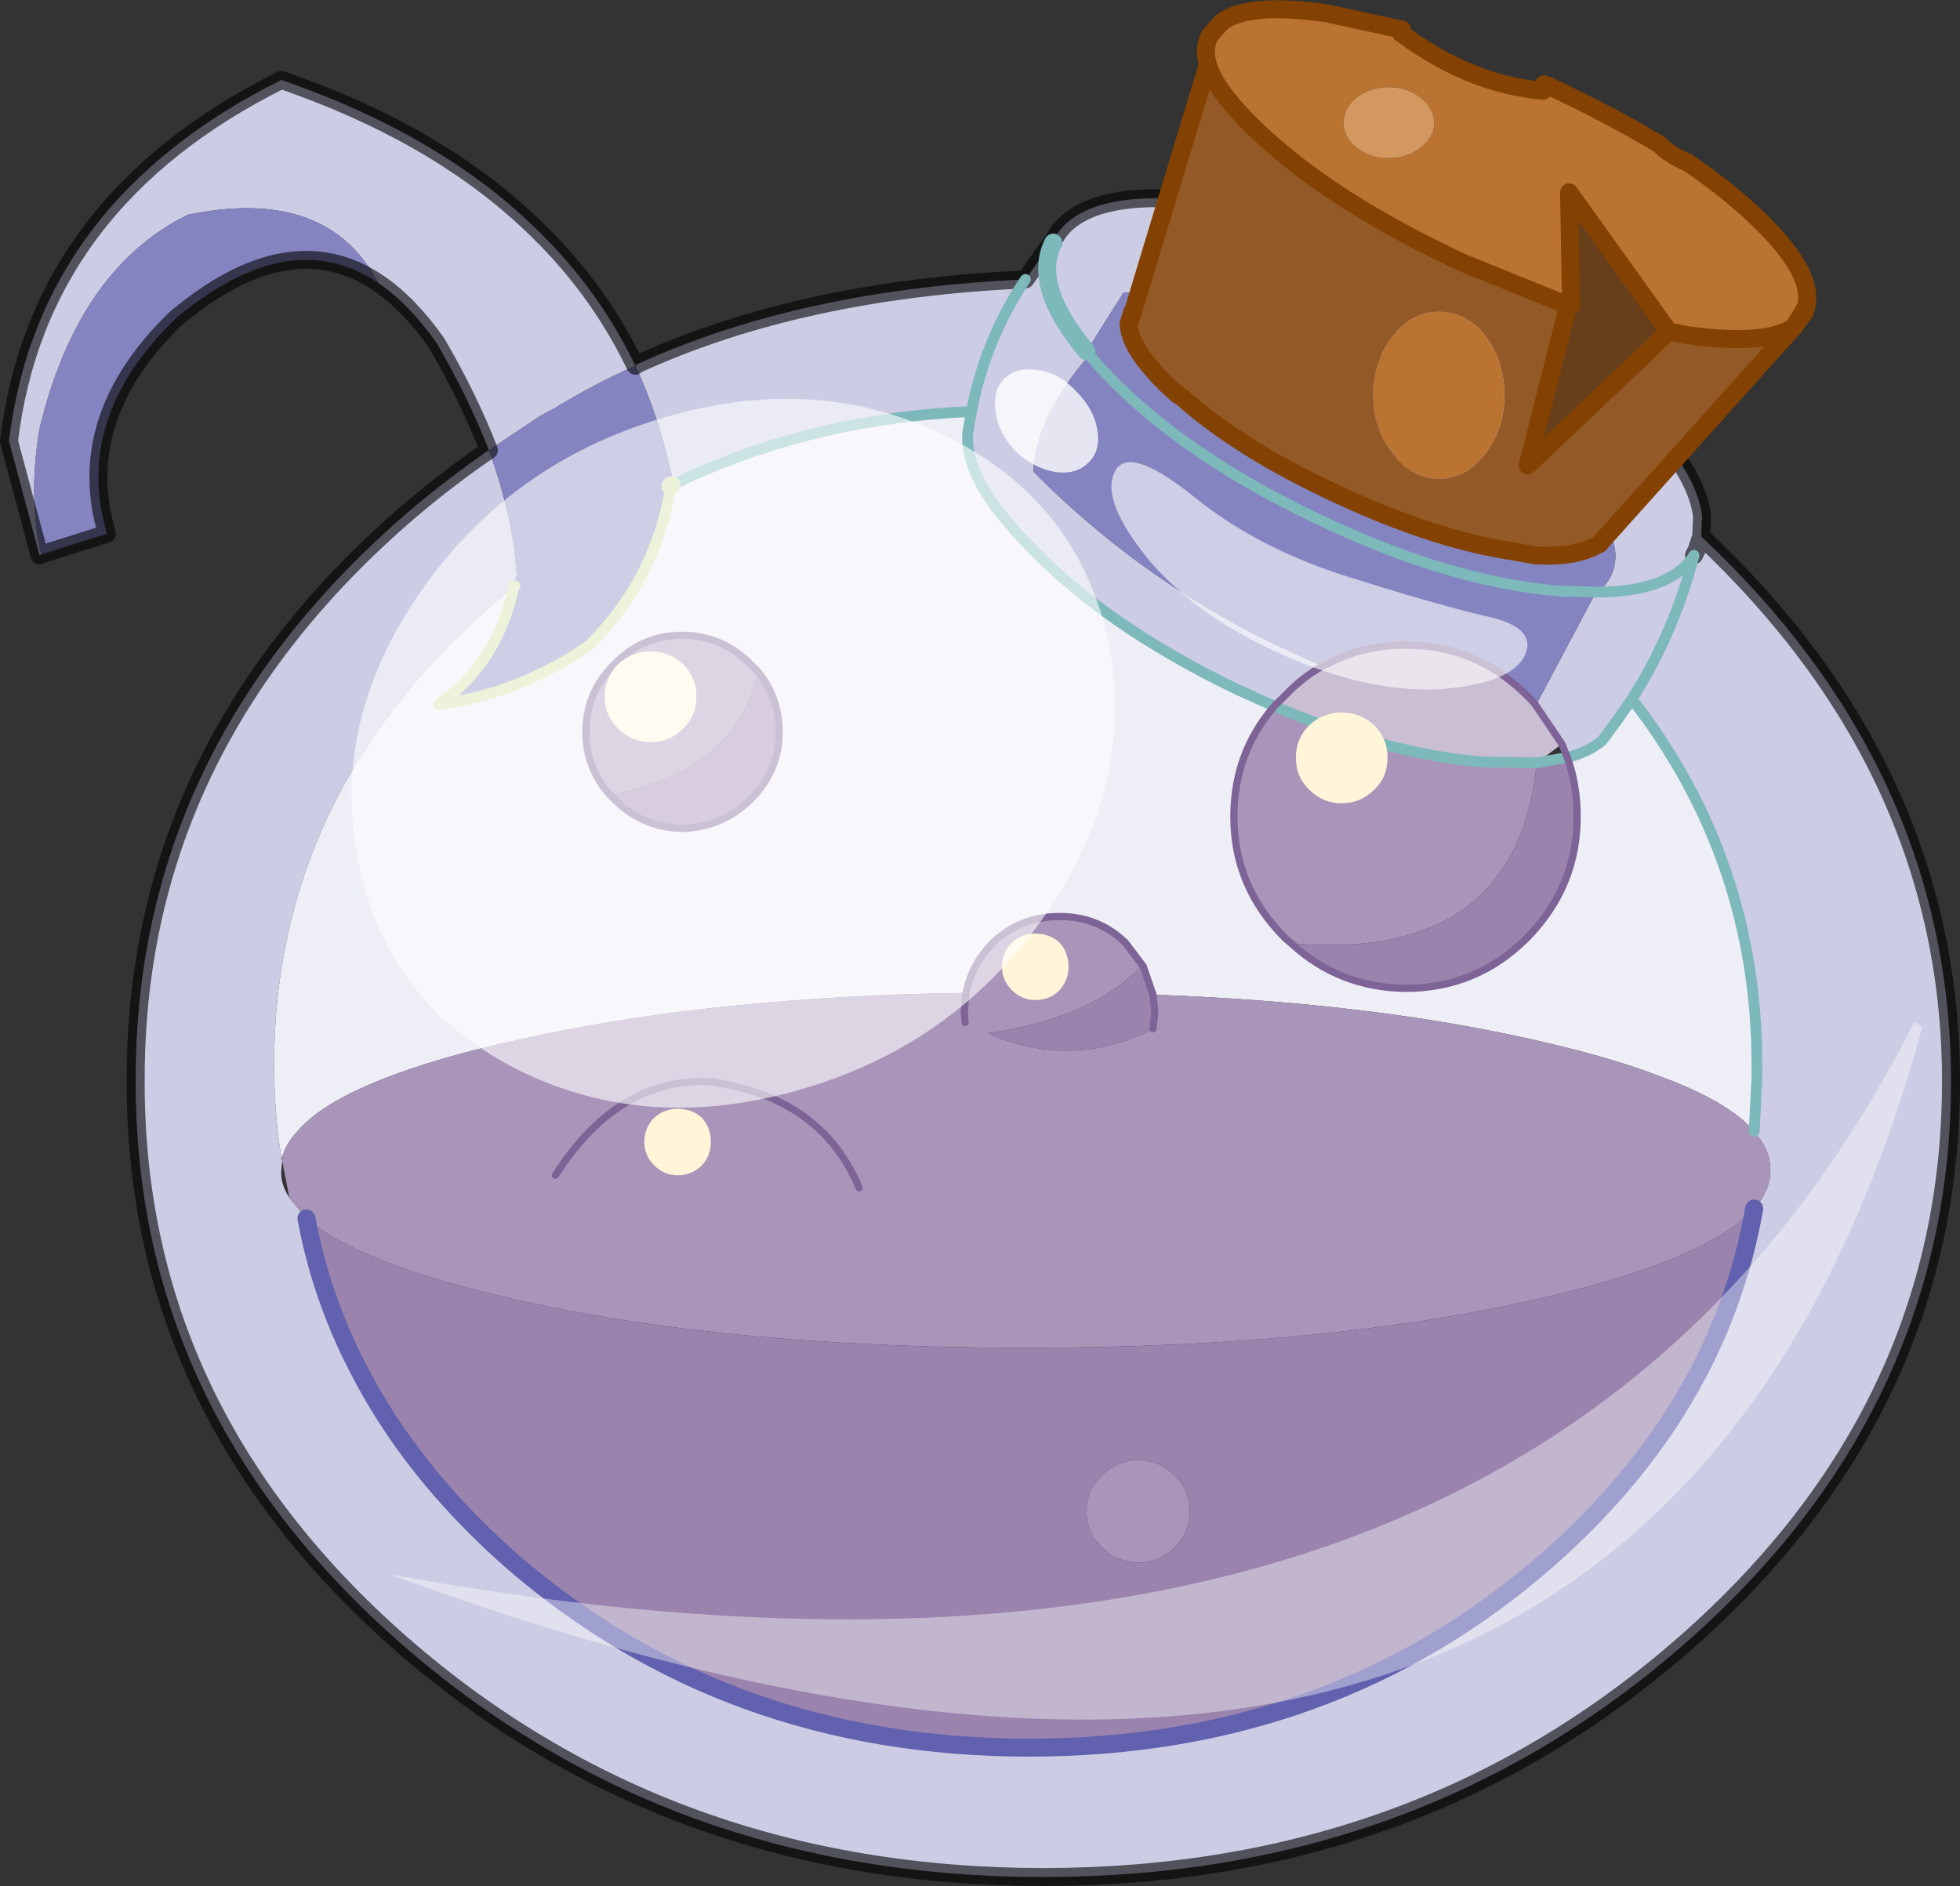 <?xml version="1.0" encoding="UTF-8" standalone="no"?>
<svg xmlns:xlink="http://www.w3.org/1999/xlink" height="104.95px" width="109.05px" xmlns="http://www.w3.org/2000/svg">
  <rect width="100%" height="100%" fill="#333333" stroke="none"/>
  <g transform="matrix(1.0, 0.0, 0.0, 1.0, -220.45, -148.0)">
    <path d="M241.5 163.75 Q238.65 158.35 230.9 159.95 224.8 162.95 222.65 171.85 222.0 175.75 222.75 178.85 L222.65 178.9 220.95 172.55 Q222.55 159.2 236.1 152.45 245.1 155.55 250.5 160.95 253.8 164.2 255.8 168.35 253.45 169.4 251.25 170.75 L250.5 171.15 247.65 173.05 Q246.55 170.2 244.75 167.1 243.2 164.9 241.5 163.75 M279.0 161.45 L279.05 161.5 279.05 161.4 Q279.45 160.6 280.2 160.1 282.15 158.75 286.55 159.1 L291.35 159.95 Q295.55 161.0 300.2 163.25 306.35 166.2 310.35 169.75 L311.95 171.25 Q314.9 174.4 315.15 176.75 L315.1 177.85 Q328.9 190.8 329.0 207.95 L329.0 208.15 Q329.0 226.45 314.2 239.45 299.4 252.45 278.5 252.45 257.6 252.45 242.75 239.45 227.95 226.45 228.0 208.15 227.95 189.85 242.75 176.85 245.1 174.8 247.65 173.05 249.0 176.75 249.2 180.0 L249.05 180.55 249.05 180.6 247.8 181.7 Q235.7 192.25 235.7 207.25 235.7 209.9 236.1 212.4 L236.15 212.6 236.1 213.1 Q236.05 213.75 236.4 214.4 L236.55 214.65 237.5 215.8 Q238.3 220.1 240.3 224.0 243.25 229.85 248.85 234.8 260.85 245.25 277.7 245.25 294.6 245.25 306.55 234.8 316.1 226.4 318.05 215.25 318.95 214.25 318.95 213.1 318.95 212.25 318.45 211.5 L318.05 210.95 318.2 207.95 318.2 207.25 Q318.2 195.85 311.25 186.9 L310.45 188.05 309.6 189.2 Q308.85 189.85 307.65 190.15 L307.35 189.4 305.9 187.25 309.25 180.95 309.4 180.95 309.55 180.8 Q311.0 179.25 309.75 177.1 300.65 165.75 284.7 164.2 L282.95 164.3 280.9 167.55 280.85 168.0 Q278.05 171.35 277.95 174.25 284.95 181.3 294.05 185.05 292.9 185.7 291.95 186.7 L291.35 187.3 289.25 186.35 Q281.8 182.75 277.55 178.2 274.05 174.6 274.3 172.05 L274.35 171.75 274.5 170.9 Q275.25 166.95 277.5 163.55 275.25 166.95 274.5 170.9 266.0 171.25 258.65 174.6 L258.4 174.75 257.8 175.0 257.85 174.55 257.8 174.35 Q257.1 171.15 255.8 168.35 255.9 168.25 256.05 168.2 265.1 164.1 277.5 163.55 L279.0 161.45 M279.05 161.5 Q277.85 163.9 280.9 167.55 277.85 163.9 279.05 161.5 M314.7 178.9 Q313.45 180.9 309.4 180.95 313.45 180.9 314.7 178.9 L314.85 178.6 315.1 177.85 314.85 178.6 314.7 178.9 Q313.6 183.2 311.25 186.9 313.6 183.2 314.7 178.9" fill="#cccce5" fill-rule="evenodd" stroke="none"/>
    <path d="M222.75 178.85 Q222.0 175.75 222.65 171.85 224.8 162.95 230.9 159.95 238.65 158.35 241.5 163.75 236.55 160.4 230.2 165.75 224.5 171.3 226.4 177.7 L222.75 178.85 M247.65 173.05 L250.5 171.15 251.25 170.75 Q253.45 169.4 255.8 168.35 257.1 171.15 257.8 174.35 L257.85 174.55 257.8 175.0 257.75 175.05 257.75 175.15 Q256.95 180.15 253.3 183.85 252.0 184.8 250.5 185.5 248.0 186.75 244.85 187.2 248.15 184.9 249.05 180.6 L249.1 180.6 249.05 180.55 249.2 180.0 Q249.0 176.75 247.65 173.05 M294.05 185.05 Q284.95 181.3 277.95 174.25 278.05 171.35 280.85 168.0 L281.0 167.7 280.9 167.55 282.95 164.3 284.7 164.2 Q300.65 165.75 309.75 177.1 311.0 179.25 309.55 180.8 L309.25 180.95 307.7 180.9 307.6 180.9 307.3 180.9 Q301.1 180.4 293.7 176.85 286.25 173.3 281.95 168.75 L281.75 168.55 281.0 167.7 281.75 168.55 281.95 168.75 Q286.25 173.3 293.7 176.85 301.1 180.4 307.3 180.9 L307.6 180.9 307.7 180.9 309.25 180.95 305.9 187.25 305.75 187.05 305.4 186.7 Q302.6 183.9 298.65 183.9 296.3 183.9 294.4 184.9 L294.05 185.05" fill="#8484c1" fill-rule="evenodd" stroke="none"/>
    <path d="M291.35 187.3 L291.95 186.7 Q292.9 185.7 294.05 185.05 L294.4 184.9 Q296.3 183.9 298.65 183.9 302.6 183.9 305.4 186.7 L305.75 187.05 305.9 187.25 307.35 189.4 305.95 190.45 302.9 190.4 Q297.6 189.95 291.35 187.3" fill="#cabed3" fill-rule="evenodd" stroke="none"/>
    <path d="M274.5 170.9 L274.35 171.75 274.3 172.05 Q274.05 174.6 277.55 178.2 281.8 182.75 289.25 186.35 L291.35 187.3 Q289.1 189.9 289.1 193.45 289.1 197.35 291.95 200.2 L292.3 200.5 Q294.95 202.95 298.65 203.0 302.6 203.0 305.4 200.2 308.2 197.35 308.2 193.45 308.2 191.65 307.65 190.15 308.85 189.85 309.6 189.2 L310.45 188.1 310.45 188.05 311.25 186.9 Q318.2 195.85 318.2 207.25 L318.2 207.95 318.05 210.95 Q316.6 209.3 312.95 207.95 310.4 206.95 306.8 206.1 297.25 203.8 284.6 203.35 L284.05 201.75 284.0 201.7 283.1 200.5 Q281.6 199.0 279.4 199.0 277.2 199.0 275.65 200.5 274.5 201.7 274.2 203.25 260.7 203.45 250.5 205.6 L248.2 206.1 Q239.35 208.2 237.0 210.95 236.35 211.65 236.15 212.4 L236.1 212.4 Q235.7 209.9 235.7 207.25 235.7 192.25 247.8 181.7 L249.05 180.6 Q248.15 184.9 244.85 187.2 248.0 186.75 250.5 185.5 252.0 184.8 253.3 183.85 256.95 180.15 257.75 175.15 L257.8 175.0 258.4 174.75 258.65 174.6 Q266.0 171.25 274.5 170.9 M262.6 185.35 L262.2 184.95 Q260.6 183.35 258.4 183.35 256.2 183.35 254.65 184.95 253.05 186.5 253.05 188.75 253.05 190.75 254.4 192.25 L254.65 192.5 Q256.2 194.05 258.4 194.1 260.6 194.05 262.2 192.5 263.8 190.9 263.8 188.75 263.8 186.8 262.6 185.35" fill="#eeeef7" fill-rule="evenodd" stroke="none"/>
    <path d="M254.4 192.25 Q253.05 190.75 253.05 188.75 253.05 186.5 254.65 184.95 256.2 183.35 258.4 183.35 260.6 183.35 262.2 184.95 L262.6 185.35 Q261.6 190.8 254.4 192.25 M274.2 203.25 L274.1 204.3 274.15 204.9 274.1 204.3 274.2 203.25 Q274.5 201.7 275.65 200.5 277.2 199.0 279.4 199.0 281.6 199.0 283.1 200.5 L284.0 201.7 Q281.3 204.65 275.4 205.5 280.15 207.55 284.6 205.25 L284.7 204.3 284.6 203.35 Q297.25 203.8 306.8 206.1 310.4 206.95 312.95 207.95 316.6 209.3 318.05 210.95 L318.45 211.5 Q318.95 212.25 318.95 213.1 318.95 214.25 318.05 215.25 L317.05 216.15 Q314.1 218.35 306.8 220.1 294.65 223.0 277.5 223.0 260.35 223.0 248.2 220.1 240.25 218.2 237.5 215.8 L236.55 214.65 236.15 212.6 236.15 212.4 Q236.35 211.65 237.0 210.95 239.35 208.2 248.2 206.1 L250.5 205.6 Q260.7 203.45 274.2 203.25 M268.25 214.1 Q266.25 209.3 260.6 208.3 L260.15 208.2 Q254.9 207.85 251.35 213.4 254.9 207.85 260.15 208.2 L260.6 208.3 Q266.25 209.3 268.25 214.1 M292.3 200.5 L291.95 200.2 Q289.1 197.35 289.1 193.45 289.1 189.9 291.35 187.3 297.6 189.95 302.9 190.4 L305.95 190.45 Q304.85 201.55 292.3 200.5 M283.8 234.95 Q282.6 234.95 281.75 234.1 280.9 233.25 280.9 232.1 280.9 230.9 281.75 230.1 282.6 229.25 283.8 229.25 284.95 229.25 285.8 230.1 286.65 230.9 286.65 232.1 286.65 233.25 285.8 234.1 284.95 234.95 283.8 234.95" fill="#a995b9" fill-rule="evenodd" stroke="none"/>
    <path d="M262.6 185.35 Q263.8 186.8 263.8 188.75 263.8 190.9 262.2 192.5 260.6 194.05 258.4 194.1 256.2 194.05 254.65 192.5 L254.4 192.25 Q261.6 190.8 262.6 185.35 M237.5 215.8 Q240.25 218.2 248.2 220.1 260.35 223.0 277.5 223.0 294.65 223.0 306.8 220.1 314.1 218.35 317.05 216.15 L318.05 215.25 Q316.1 226.4 306.55 234.8 294.6 245.25 277.7 245.25 260.85 245.25 248.85 234.8 243.25 229.85 240.3 224.0 238.3 220.1 237.5 215.8 M284.6 203.35 L284.7 204.3 284.6 205.25 Q280.15 207.55 275.4 205.5 281.3 204.65 284.0 201.7 L284.05 201.75 284.6 203.35 M307.65 190.15 Q308.2 191.65 308.2 193.45 308.2 197.35 305.4 200.2 302.6 203.0 298.65 203.0 294.95 202.95 292.3 200.5 304.85 201.55 305.95 190.45 L307.65 190.15 M283.8 234.95 Q284.95 234.95 285.8 234.1 286.65 233.25 286.65 232.1 286.65 230.9 285.8 230.1 284.95 229.25 283.8 229.25 282.6 229.25 281.75 230.1 280.9 230.9 280.9 232.1 280.9 233.25 281.75 234.1 282.6 234.95 283.8 234.95" fill="#9a83ad" fill-rule="evenodd" stroke="none"/>
    <path d="M241.5 163.75 Q243.2 164.9 244.75 167.1 246.55 170.2 247.65 173.05 245.1 174.8 242.75 176.85 227.95 189.85 228.0 208.15 227.95 226.45 242.75 239.45 257.6 252.45 278.5 252.45 299.4 252.45 314.2 239.45 329.0 226.45 329.0 208.15 L329.0 207.95 Q328.9 190.8 315.1 177.85 L315.15 176.75 Q314.9 174.4 311.95 171.25 L310.35 169.75 Q306.35 166.2 300.2 163.25 295.55 161.0 291.35 159.95 L286.55 159.1 Q282.15 158.75 280.2 160.1 279.45 160.6 279.05 161.4 L279.0 161.45 277.5 163.55 Q265.1 164.1 256.05 168.2 255.9 168.25 255.8 168.35 253.8 164.2 250.5 160.95 245.1 155.55 236.1 152.45 222.55 159.2 220.95 172.55 L222.65 178.9 222.75 178.85 226.4 177.7 Q224.5 171.3 230.2 165.75 236.55 160.4 241.5 163.75 M279.05 161.5 L279.05 161.4 M314.7 178.9 L314.85 178.6 315.1 177.85" fill="none" stroke="#000000" stroke-linecap="round" stroke-linejoin="round" stroke-opacity="0.6" stroke-width="1.0"/>
    <path d="M281.0 167.7 L280.9 167.55 M309.25 180.95 L309.4 180.95 M249.05 180.6 L249.05 180.55 M257.75 175.15 L257.8 175.0 M310.45 188.05 L310.45 188.1 309.6 189.2" fill="none" stroke="#000000" stroke-linecap="round" stroke-linejoin="round" stroke-width="0.4"/>
    <path d="M277.5 163.55 Q275.25 166.95 274.5 170.9 L274.35 171.75 274.3 172.05 Q274.05 174.6 277.55 178.2 281.8 182.75 289.25 186.35 L291.35 187.3 Q297.6 189.95 302.9 190.4 L305.95 190.45 307.65 190.15 Q308.85 189.85 309.6 189.2 L310.45 188.05 311.25 186.9 Q318.2 195.85 318.2 207.25 L318.2 207.95 318.05 210.95 M309.4 180.95 Q313.45 180.9 314.7 178.9 313.6 183.2 311.25 186.9 M281.0 167.7 L281.75 168.55 281.95 168.75 Q286.25 173.3 293.7 176.85 301.1 180.4 307.3 180.9 L307.6 180.9 307.7 180.9 309.25 180.95 M257.8 175.0 L258.4 174.75 258.65 174.6 Q266.0 171.25 274.5 170.9" fill="none" stroke="#7db8ba" stroke-linecap="round" stroke-linejoin="round" stroke-width="0.6"/>
    <path d="M291.35 187.3 L291.95 186.7 Q292.9 185.7 294.05 185.05 L294.4 184.9 Q296.3 183.9 298.65 183.9 302.6 183.9 305.4 186.7 L305.75 187.05 305.9 187.25 307.35 189.4 307.65 190.15 Q308.2 191.65 308.2 193.45 308.2 197.35 305.4 200.2 302.6 203.0 298.65 203.0 294.95 202.95 292.3 200.5 L291.95 200.2 Q289.1 197.35 289.1 193.45 289.1 189.9 291.35 187.3 M254.4 192.25 Q253.05 190.75 253.05 188.75 253.05 186.5 254.65 184.95 256.2 183.35 258.4 183.35 260.6 183.35 262.2 184.95 L262.6 185.35 Q263.8 186.8 263.8 188.75 263.8 190.9 262.2 192.5 260.6 194.05 258.4 194.1 256.2 194.05 254.65 192.5 L254.4 192.25 M251.35 213.4 Q254.9 207.85 260.15 208.2 L260.6 208.3 Q266.25 209.3 268.25 214.1 M274.15 204.9 L274.1 204.3 274.2 203.25 Q274.5 201.7 275.65 200.5 277.2 199.0 279.4 199.0 281.6 199.0 283.1 200.5 L284.0 201.7 M284.6 203.35 L284.7 204.3 284.6 205.25 M284.05 201.75 L284.6 203.35" fill="none" stroke="#7e6396" stroke-linecap="round" stroke-linejoin="round" stroke-width="0.4"/>
    <path d="M280.9 167.55 Q277.85 163.9 279.05 161.5" fill="none" stroke="#7db8ba" stroke-linecap="round" stroke-linejoin="round" stroke-width="1.0"/>
    <path d="M249.1 180.6 L249.05 180.6 Q248.15 184.9 244.85 187.2 248.0 186.75 250.5 185.5 252.0 184.8 253.3 183.85 256.95 180.15 257.75 175.15 M284.7 164.2 Q300.65 165.75 309.75 177.1" fill="none" stroke="#d3e0a3" stroke-linecap="round" stroke-linejoin="round" stroke-width="0.6"/>
    <path d="M257.75 175.05 L257.8 175.0" fill="none" stroke="#d3e0a3" stroke-linecap="round" stroke-linejoin="round" stroke-width="1.0"/>
    <path d="M318.05 215.25 Q316.1 226.4 306.55 234.8 294.6 245.25 277.7 245.25 260.85 245.25 248.85 234.8 243.25 229.85 240.3 224.0 238.3 220.1 237.5 215.8" fill="none" stroke="#6161af" stroke-linecap="round" stroke-linejoin="round" stroke-width="1.0"/>
    <path d="M258.45 188.55 Q257.7 189.3 256.65 189.3 255.6 189.3 254.85 188.55 254.1 187.85 254.1 186.75 254.1 185.7 254.85 184.95 255.6 184.25 256.65 184.25 257.7 184.25 258.45 184.95 259.2 185.7 259.2 186.75 259.2 187.85 258.45 188.55" fill="#fff5d9" fill-rule="evenodd" stroke="none"/>
    <path d="M296.9 191.95 Q296.15 192.7 295.1 192.7 294.05 192.7 293.3 191.95 292.55 191.25 292.55 190.15 292.55 189.1 293.3 188.35 294.05 187.65 295.1 187.65 296.15 187.65 296.9 188.35 297.65 189.1 297.65 190.15 297.65 191.25 296.9 191.95" fill="#fff5d9" fill-rule="evenodd" stroke="none"/>
    <path d="M279.4 203.1 Q278.85 203.65 278.05 203.65 277.3 203.65 276.75 203.1 276.2 202.55 276.2 201.8 276.2 201.0 276.75 200.45 277.3 199.95 278.05 199.95 278.85 199.95 279.4 200.45 279.9 201.0 279.9 201.8 279.9 202.55 279.4 203.1" fill="#fff5d9" fill-rule="evenodd" stroke="none"/>
    <path d="M259.5 212.85 Q258.95 213.4 258.15 213.4 257.4 213.4 256.85 212.85 256.3 212.3 256.3 211.55 256.3 210.75 256.85 210.2 257.4 209.7 258.15 209.7 258.95 209.7 259.5 210.2 260.0 210.75 260.0 211.55 260.0 212.3 259.5 212.85" fill="#fff5d9" fill-rule="evenodd" stroke="none"/>
    <path d="M326.95 204.85 L327.4 205.15 Q312.15 261.35 242.1 235.6 305.7 247.25 326.95 204.85" fill="#ffffff" fill-opacity="0.4" fill-rule="evenodd" stroke="none"/>
    <path d="M273.15 172.3 Q280.4 175.9 282.1 183.6 283.7 191.35 278.75 198.7 273.8 206.0 265.25 208.55 256.6 211.15 249.3 207.55 242.05 203.9 240.45 196.15 238.75 188.45 243.7 181.15 248.7 173.8 257.35 171.25 265.9 168.7 273.15 172.3" fill="#ffffff" fill-opacity="0.6" fill-rule="evenodd" stroke="none"/>
    <path d="M283.25 166.0 L283.5 165.3 287.65 151.6 Q288.15 153.25 290.9 155.75 295.0 159.45 301.9 162.65 L307.7 165.0 305.45 173.9 313.25 166.5 313.3 166.45 314.35 166.65 Q318.65 167.25 320.25 166.2 L309.45 178.25 Q308.15 179.05 305.85 178.9 L304.75 178.7 Q300.3 178.05 294.85 175.5 289.45 173.0 286.2 170.1 L285.95 169.95 285.3 169.35 Q283.25 167.3 283.25 166.0 M300.5 174.65 Q302.05 174.65 303.1 173.25 304.15 171.9 304.15 170.0 304.15 168.1 303.1 166.7 302.05 165.35 300.5 165.35 299.0 165.35 297.95 166.7 296.85 168.1 296.85 170.0 296.85 171.9 297.95 173.25 299.0 174.65 300.5 174.65" fill="#935926" fill-rule="evenodd" stroke="none"/>
    <path d="M320.25 166.2 Q318.65 167.25 314.35 166.65 L313.3 166.45 307.75 158.7 307.85 164.6 307.7 165.0 301.9 162.65 Q295.0 159.45 290.9 155.75 288.15 153.25 287.65 151.6 287.4 150.7 287.75 150.0 L288.4 149.25 Q289.9 148.1 294.3 148.75 L298.45 149.65 298.4 149.85 Q302.25 152.7 306.3 153.05 L306.35 152.7 306.65 152.8 Q310.05 154.4 312.8 156.05 313.3 156.6 314.35 157.05 316.2 158.3 317.7 159.65 321.0 162.65 321.0 164.55 L320.95 165.05 320.25 166.2 M297.7 156.8 Q298.75 156.8 299.5 156.2 300.25 155.6 300.25 154.85 300.25 154.05 299.5 153.45 298.75 152.85 297.7 152.85 296.65 152.85 295.9 153.45 295.2 154.05 295.2 154.85 295.2 155.6 295.9 156.2 296.65 156.8 297.7 156.8 M300.5 174.65 Q299.0 174.65 297.95 173.25 296.85 171.9 296.85 170.0 296.85 168.1 297.95 166.7 299.0 165.35 300.5 165.35 302.05 165.35 303.1 166.7 304.15 168.1 304.15 170.0 304.15 171.9 303.1 173.25 302.05 174.65 300.5 174.65" fill="#bb7331" fill-rule="evenodd" stroke="none"/>
    <path d="M313.3 166.45 L313.25 166.5 305.45 173.9 307.7 165.0 307.85 165.05 307.85 164.6 307.75 158.7 313.3 166.45" fill="#673f1b" fill-rule="evenodd" stroke="none"/>
    <path d="M297.7 156.8 Q296.65 156.8 295.9 156.2 295.2 155.6 295.2 154.85 295.2 154.05 295.9 153.45 296.65 152.85 297.7 152.85 298.75 152.85 299.5 153.45 300.25 154.05 300.25 154.85 300.25 155.6 299.5 156.2 298.75 156.8 297.7 156.8" fill="#d59760" fill-rule="evenodd" stroke="none"/>
    <path d="M283.25 166.0 L283.5 165.3 287.65 151.6 M309.45 178.25 L320.25 166.2 320.95 165.05 321.0 164.55 M313.25 166.5 L305.45 173.9 307.7 165.0 307.85 164.6 307.75 158.7 313.3 166.45 M298.45 149.65 L298.4 149.85 Q302.25 152.7 306.3 153.05 L306.35 152.7 M307.85 165.05 L307.85 164.6" fill="none" stroke="#834201" stroke-linecap="round" stroke-linejoin="round" stroke-width="1.0"/>
    <path d="M283.5 165.3 L283.45 165.35 283.25 166.0 Q283.25 167.3 285.3 169.35 L285.95 169.95 286.2 170.1 Q289.45 173.0 294.85 175.5 300.3 178.05 304.75 178.7 L305.85 178.9 Q308.15 179.05 309.45 178.25 M320.25 166.2 Q318.65 167.25 314.35 166.65 L313.3 166.45 313.25 166.5 M307.7 165.0 L301.9 162.65 Q295.0 159.45 290.9 155.75 288.15 153.25 287.65 151.6 287.4 150.7 287.75 150.0 L288.4 149.25 Q289.9 148.1 294.3 148.75 L298.45 149.65 M306.35 152.7 L306.65 152.8 Q310.05 154.4 312.8 156.05 313.3 156.6 314.35 157.05 316.2 158.3 317.7 159.65 321.0 162.65 321.0 164.55 M320.95 165.05 L320.85 165.4 320.25 166.2 M307.7 165.0 L307.85 165.05" fill="none" stroke="#834201" stroke-linecap="round" stroke-linejoin="round" stroke-width="1.0"/>
    <path d="M295.0 179.95 Q299.85 181.5 302.95 182.25 306.0 182.85 305.3 184.45 304.55 186.05 300.55 186.35 296.55 186.55 291.85 184.45 287.1 182.35 284.4 179.2 281.7 175.9 282.45 174.3 283.15 172.7 286.7 175.5 290.15 178.35 295.0 179.95" fill="#ffffff" fill-opacity="0.6" fill-rule="evenodd" stroke="none"/>
    <path d="M281.5 171.9 Q281.7 173.1 281.0 173.75 280.3 174.45 279.1 174.25 277.95 174.05 276.95 173.1 276.0 172.1 275.85 170.95 275.65 169.7 276.35 169.05 277.05 168.4 278.2 168.6 279.4 168.75 280.35 169.8 281.3 170.75 281.5 171.9" fill="#ffffff" fill-opacity="0.8" fill-rule="evenodd" stroke="none"/>
  </g>
</svg>
